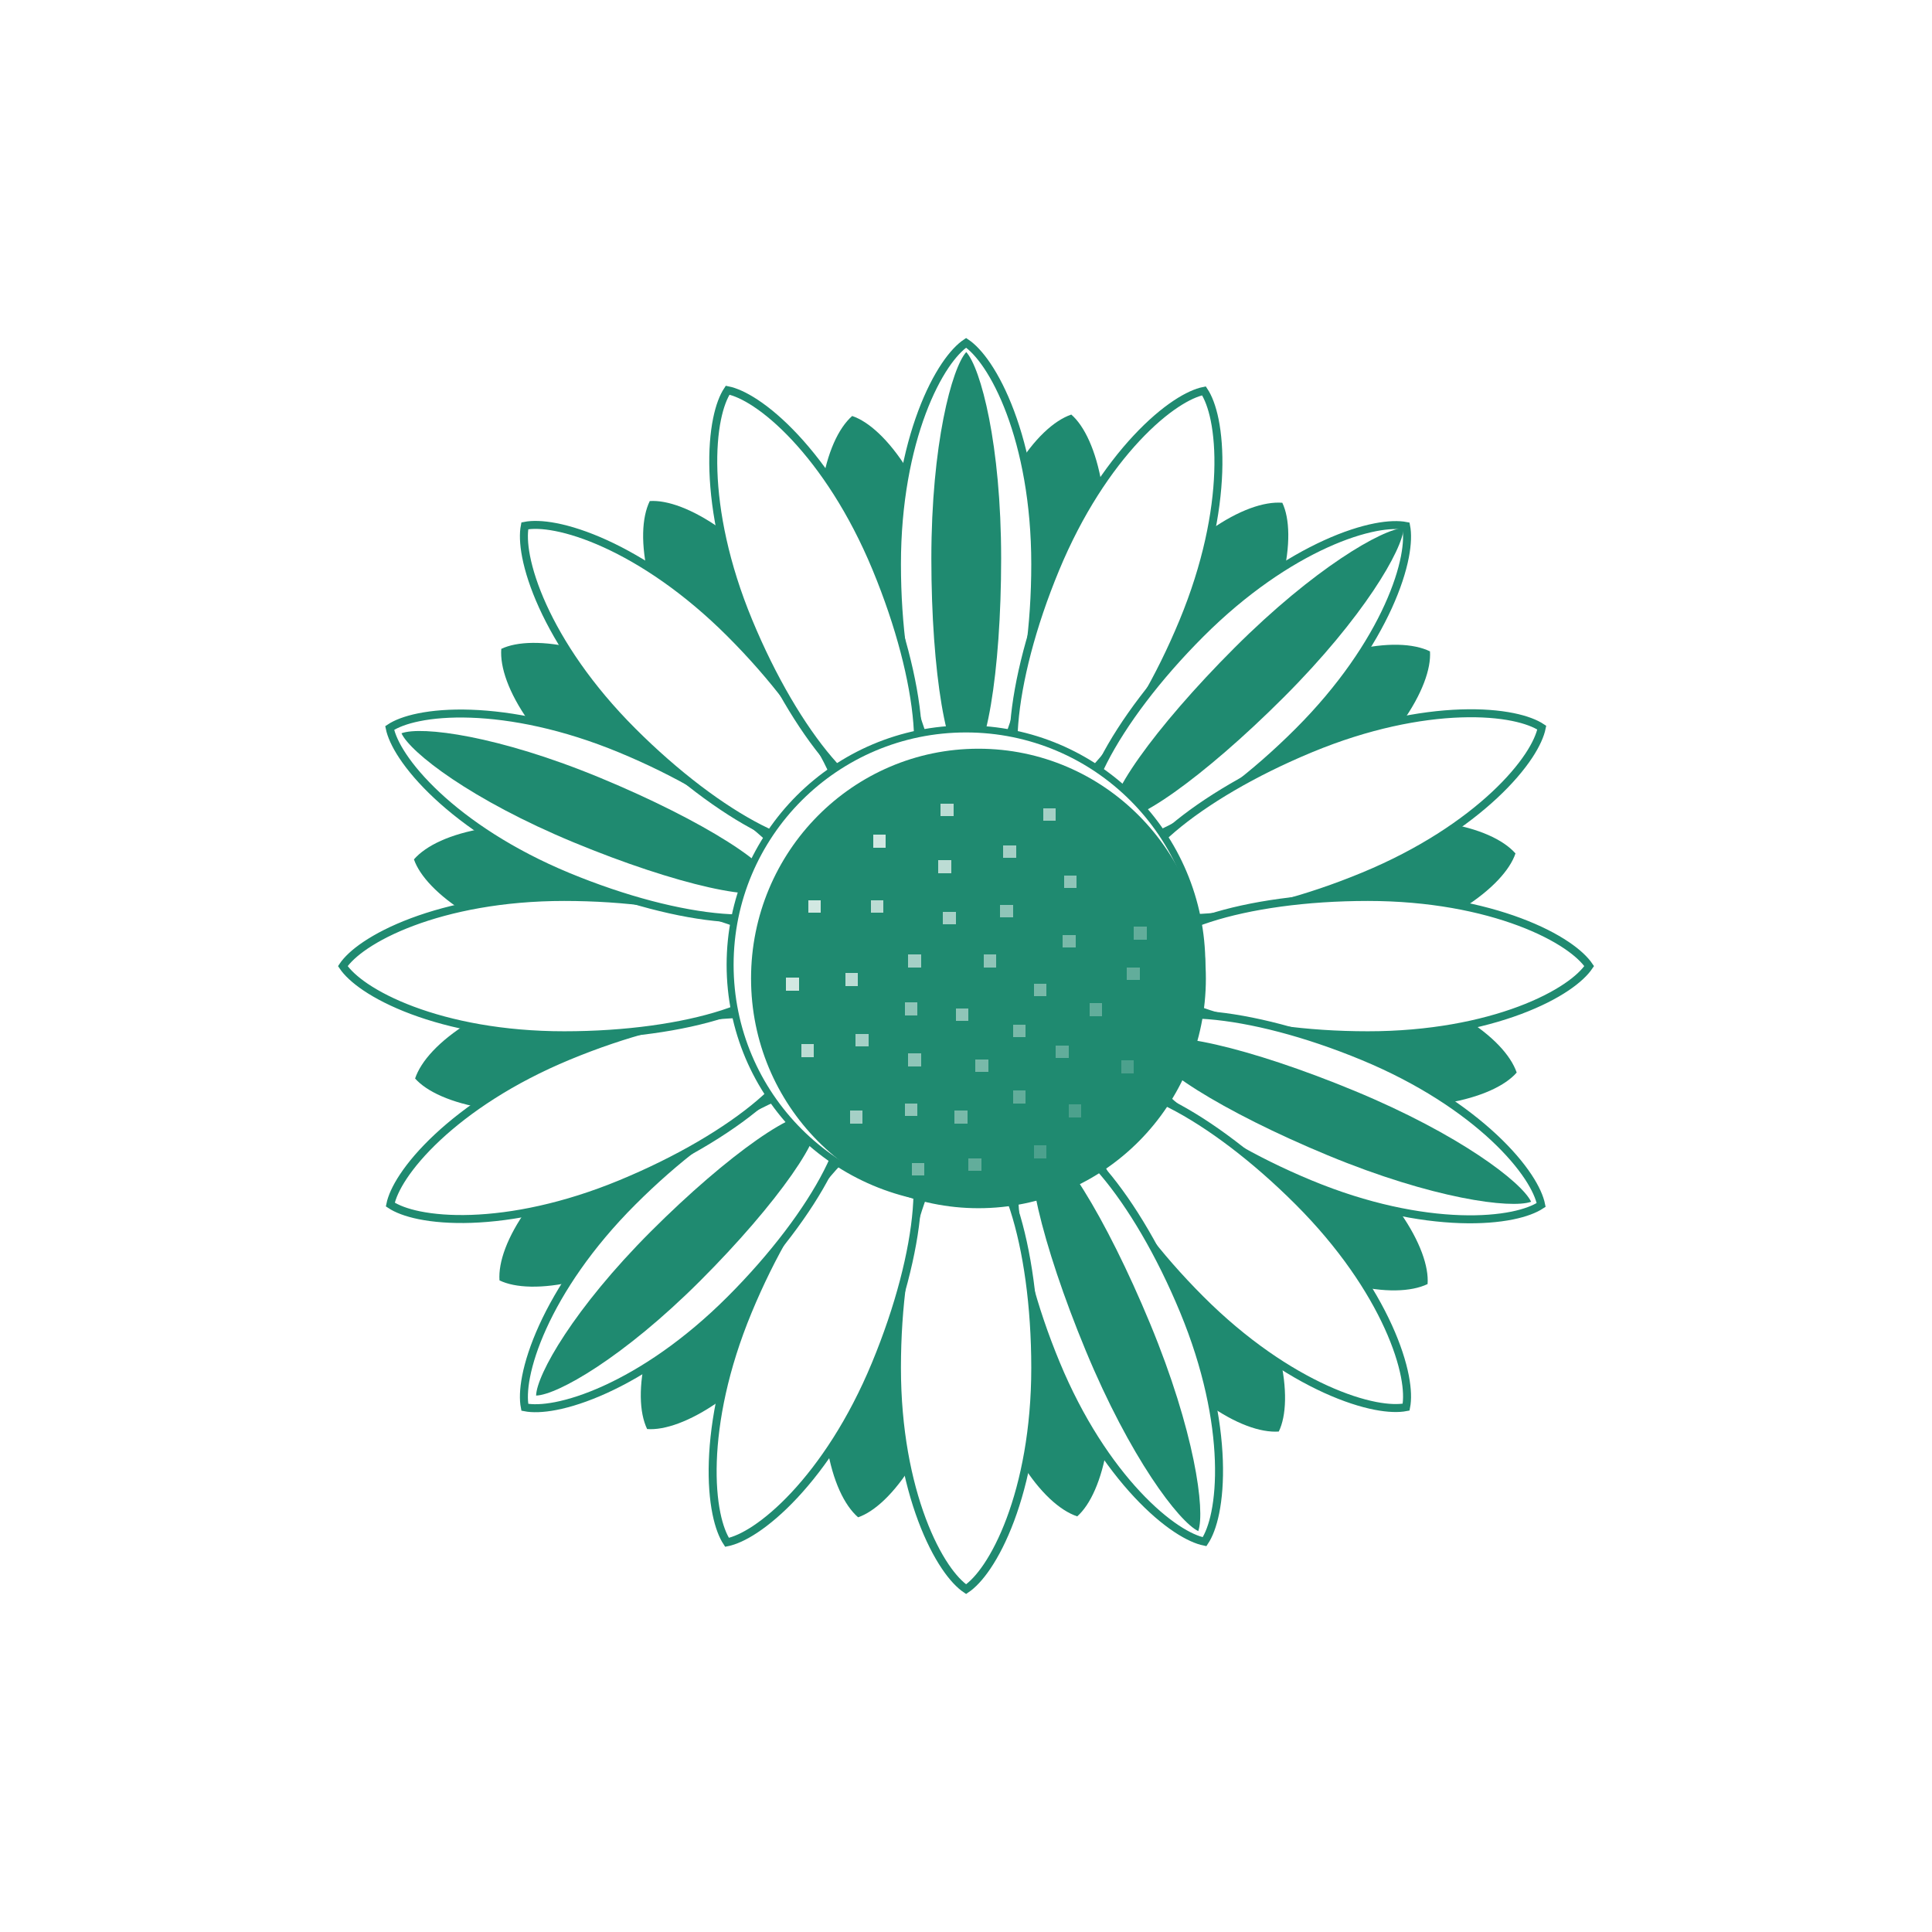 <svg width="200" height="200" viewBox="0 0 200 200" fill="none" xmlns="http://www.w3.org/2000/svg">
<g clip-path="url(#clip0_1984_3407)">
<g clip-path="url(#clip1_1984_3407)">
<rect x="27.346" width="174.806" height="174.806" rx="39.729" transform="rotate(9 27.346 0)" fill="white" fill-opacity="0.5"/>
<rect x="20.543" y="20.543" width="158.915" height="158.915" rx="39.729" fill="white"/>
<path d="M113.614 63.778C111.511 74.6 106.884 82.805 103.281 82.105C99.678 81.404 98.462 72.064 100.566 61.242C102.669 50.419 107.323 44.146 110.899 42.915C113.607 45.269 115.718 52.956 113.614 63.778Z" fill="#1F8A70"/>
<path d="M136.145 113.746C125.323 111.642 117.118 107.016 117.818 103.412C118.518 99.809 127.859 98.593 138.681 100.697C149.503 102.801 155.777 107.455 157.008 111.03C154.654 113.738 146.967 115.849 136.145 113.746Z" fill="#1F8A70"/>
<path d="M99.165 138.744C101.269 127.922 100.053 118.581 96.45 117.881C92.846 117.181 88.22 125.386 86.116 136.208C84.013 147.03 85.978 154.59 88.832 157.071C92.225 155.903 97.061 149.566 99.165 138.744Z" fill="#1F8A70"/>
<path d="M61.179 99.296C72.001 101.4 81.342 100.184 82.042 96.581C82.743 92.977 74.537 88.351 63.715 86.247C52.894 84.144 45.333 86.109 42.852 88.963C44.02 92.356 50.357 97.192 61.179 99.296Z" fill="#1F8A70"/>
<path d="M98.709 61.298C100.907 72.102 99.773 81.453 96.175 82.185C92.579 82.916 87.881 74.752 85.683 63.949C83.485 53.145 85.384 45.568 88.216 43.063C91.619 44.201 96.511 50.495 98.709 61.298Z" fill="#1F8A70"/>
<path d="M138.646 98.84C127.843 101.038 118.492 99.904 117.76 96.306C117.028 92.709 125.193 88.012 135.996 85.814C146.799 83.616 154.376 85.515 156.882 88.347C155.744 91.75 149.449 96.642 138.646 98.84Z" fill="#1F8A70"/>
<path d="M114.048 136.088C111.85 125.284 107.152 117.12 103.555 117.852C99.958 118.584 98.824 127.935 101.022 138.738C103.22 149.541 107.928 155.774 111.514 156.974C114.202 154.596 116.246 146.891 114.048 136.088Z" fill="#1F8A70"/>
<path d="M63.858 114.179C74.661 111.981 82.825 107.283 82.094 103.686C81.362 100.089 72.011 98.955 61.207 101.153C50.404 103.351 44.171 108.06 42.971 111.646C45.349 114.333 53.054 116.377 63.858 114.179Z" fill="#1F8A70"/>
<path d="M83.935 64.702C90.1 73.841 92.631 82.915 89.587 84.967C86.544 87.02 79.08 81.275 72.915 72.135C66.75 62.995 65.605 55.268 67.263 51.869C70.842 51.619 77.77 55.562 83.935 64.702Z" fill="#1F8A70"/>
<path d="M135.199 84.102C126.059 90.267 116.986 92.797 114.933 89.754C112.88 86.711 118.626 79.246 127.765 73.081C136.905 66.917 144.632 65.772 148.031 67.429C148.281 71.008 144.338 77.937 135.199 84.102Z" fill="#1F8A70"/>
<path d="M126.726 127.927C120.562 118.787 113.097 113.042 110.054 115.094C107.011 117.147 109.541 126.22 115.706 135.36C121.871 144.5 128.607 148.456 132.379 148.193C133.952 144.968 132.891 137.067 126.726 127.927Z" fill="#1F8A70"/>
<path d="M71.973 126.893C81.112 120.728 86.858 113.264 84.805 110.22C82.752 107.177 73.679 109.708 64.539 115.873C55.4 122.038 51.443 128.773 51.707 132.545C54.932 134.118 62.833 133.058 71.973 126.893Z" fill="#1F8A70"/>
<path d="M72.109 72.999C81.195 79.243 86.874 86.758 84.795 89.783C82.716 92.808 73.665 90.198 64.58 83.954C55.494 77.71 51.597 70.94 51.893 67.17C55.132 65.625 63.023 66.754 72.109 72.999Z" fill="#1F8A70"/>
<path d="M126.916 72.261C120.671 81.347 113.157 87.027 110.132 84.948C107.106 82.869 109.716 73.818 115.961 64.732C122.205 55.647 128.975 51.749 132.745 52.046C134.289 55.284 133.16 63.176 126.916 72.261Z" fill="#1F8A70"/>
<path d="M135.095 116.142C126.01 109.897 116.959 107.288 114.88 110.313C112.8 113.338 118.48 120.852 127.566 127.097C136.652 133.341 144.369 134.554 147.782 132.926C148.063 129.349 144.181 122.386 135.095 116.142Z" fill="#1F8A70"/>
<path d="M83.773 135.247C90.017 126.162 92.627 117.111 89.602 115.032C86.576 112.952 79.062 118.632 72.818 127.718C66.573 136.804 65.361 144.521 66.989 147.934C70.566 148.215 77.528 144.333 83.773 135.247Z" fill="#1F8A70"/>
<path d="M100.011 35.489C100.671 35.932 101.419 36.712 102.179 37.837C103.014 39.075 103.849 40.701 104.59 42.681C106.071 46.639 107.17 51.987 107.17 58.404C107.17 64.836 106.326 70.642 104.973 74.826C104.295 76.92 103.497 78.585 102.631 79.718C101.76 80.856 100.871 81.394 100.012 81.394C99.152 81.394 98.263 80.856 97.392 79.718C96.526 78.585 95.727 76.92 95.05 74.826C93.696 70.642 92.853 64.836 92.852 58.404C92.852 51.988 93.958 46.636 95.443 42.675C96.186 40.694 97.021 39.066 97.855 37.829C98.613 36.706 99.357 35.928 100.011 35.489Z" fill="white" stroke="#1F8A70" stroke-width="0.826"/>
<path d="M103.638 57.82C103.638 69.624 102.021 79.194 100.026 79.194C98.031 79.194 96.413 69.624 96.413 57.82C96.413 46.015 98.539 38.089 100.026 36.445C101.526 38.104 103.638 46.015 103.638 57.82Z" fill="#1F8A70"/>
<path d="M124.634 40.462C125.075 41.123 125.467 42.13 125.739 43.46C126.037 44.923 126.186 46.746 126.113 48.858C125.966 53.082 124.935 58.444 122.479 64.372C120.018 70.314 117.017 75.356 114.165 78.703C112.738 80.379 111.363 81.611 110.129 82.326C108.889 83.045 107.862 83.202 107.068 82.873C106.274 82.544 105.659 81.707 105.29 80.322C104.923 78.944 104.822 77.1 104.997 74.906C105.348 70.522 106.79 64.835 109.252 58.893C111.707 52.965 114.777 48.444 117.665 45.352C119.109 43.807 120.503 42.622 121.748 41.799C122.877 41.051 123.862 40.617 124.634 40.462Z" fill="white" stroke="#1F8A70" stroke-width="0.826"/>
<path d="M145.561 54.45C145.715 55.23 145.692 56.31 145.434 57.643C145.149 59.109 144.589 60.849 143.713 62.773C141.962 66.619 138.957 71.178 134.42 75.715C129.872 80.263 125.17 83.772 121.254 85.774C119.294 86.775 117.552 87.388 116.139 87.577C114.718 87.766 113.709 87.518 113.101 86.91C112.494 86.303 112.246 85.294 112.435 83.873C112.623 82.459 113.236 80.717 114.237 78.757C116.239 74.841 119.748 70.139 124.296 65.591C128.833 61.054 133.399 58.052 137.25 56.301C139.176 55.425 140.917 54.865 142.382 54.58C143.712 54.322 144.788 54.298 145.561 54.45Z" fill="white" stroke="#1F8A70" stroke-width="0.826"/>
<path d="M132.892 72.182C124.623 80.452 116.775 86.012 115.364 84.602C113.953 83.191 119.514 75.343 127.783 67.073C136.053 58.804 143.109 54.754 145.312 54.654C145.211 56.877 141.162 63.913 132.892 72.182Z" fill="#1F8A70"/>
<path d="M159.604 75.323C159.448 76.103 159.013 77.092 158.265 78.224C157.441 79.47 156.258 80.863 154.713 82.305C151.622 85.189 147.102 88.251 141.173 90.706C135.231 93.168 129.544 94.61 125.16 94.961C122.966 95.136 121.123 95.036 119.745 94.669C118.36 94.3 117.523 93.685 117.194 92.891C116.865 92.097 117.022 91.07 117.74 89.829C118.455 88.596 119.688 87.221 121.363 85.793C124.711 82.941 129.752 79.94 135.694 77.479C141.622 75.023 146.99 73.997 151.218 73.853C153.332 73.781 155.156 73.929 156.618 74.227C157.945 74.497 158.948 74.887 159.604 75.323Z" fill="white" stroke="#1F8A70" stroke-width="0.826"/>
<path d="M164.511 100.011C164.068 100.671 163.288 101.419 162.163 102.179C160.925 103.014 159.299 103.849 157.319 104.59C153.36 106.071 148.012 107.17 141.596 107.17C135.164 107.17 129.358 106.326 125.174 104.973C123.08 104.295 121.415 103.497 120.282 102.631C119.144 101.76 118.605 100.871 118.605 100.012C118.605 99.153 119.144 98.263 120.282 97.393C121.415 96.526 123.079 95.727 125.174 95.05C129.358 93.696 135.164 92.853 141.596 92.853C148.012 92.853 153.364 93.959 157.325 95.443C159.306 96.186 160.934 97.021 162.171 97.856C163.294 98.613 164.071 99.357 164.511 100.011Z" fill="white" stroke="#1F8A70" stroke-width="0.826"/>
<path d="M159.541 124.735C159.385 123.955 158.951 122.966 158.202 121.833C157.379 120.588 156.195 119.194 154.65 117.752C151.559 114.869 147.039 111.807 141.11 109.351C135.168 106.89 129.481 105.448 125.098 105.097C122.904 104.922 121.06 105.022 119.682 105.389C118.297 105.758 117.46 106.373 117.131 107.167C116.802 107.961 116.959 108.988 117.678 110.228C118.393 111.462 119.625 112.837 121.3 114.265C124.648 117.116 129.689 120.118 135.631 122.579C141.559 125.034 146.927 126.061 151.155 126.205C153.269 126.277 155.093 126.128 156.555 125.831C157.882 125.56 158.885 125.171 159.541 124.735Z" fill="white" stroke="#1F8A70" stroke-width="0.826"/>
<path d="M140.222 112.925C129.363 108.427 119.941 106.275 119.177 108.118C118.414 109.962 126.598 115.102 137.457 119.6C148.316 124.098 156.42 125.154 158.501 124.407C157.55 122.388 151.081 117.423 140.222 112.925Z" fill="#1F8A70"/>
<path d="M145.561 145.666C145.715 144.885 145.692 143.805 145.434 142.473C145.149 141.006 144.589 139.266 143.713 137.343C141.962 133.496 138.957 128.937 134.42 124.4C129.872 119.852 125.17 116.343 121.254 114.342C119.294 113.34 117.552 112.727 116.139 112.539C114.718 112.349 113.709 112.598 113.101 113.205C112.494 113.812 112.246 114.822 112.435 116.243C112.623 117.656 113.236 119.398 114.237 121.358C116.239 125.274 119.748 129.976 124.296 134.524C128.833 139.061 133.399 142.063 137.25 143.814C139.176 144.69 140.917 145.251 142.382 145.535C143.712 145.793 144.788 145.817 145.561 145.666Z" fill="white" stroke="#1F8A70" stroke-width="0.826"/>
<path d="M124.697 159.596C125.138 158.934 125.53 157.927 125.802 156.597C126.1 155.134 126.249 153.312 126.176 151.2C126.029 146.975 124.998 141.614 122.542 135.685C120.081 129.743 117.08 124.702 114.228 121.354C112.8 119.679 111.426 118.446 110.192 117.731C108.952 117.013 107.925 116.856 107.131 117.185C106.337 117.513 105.722 118.351 105.353 119.736C104.986 121.114 104.885 122.958 105.06 125.152C105.411 129.535 106.853 135.222 109.315 141.164C111.77 147.092 114.84 151.614 117.728 154.705C119.172 156.251 120.566 157.436 121.811 158.259C122.94 159.006 123.925 159.44 124.697 159.596Z" fill="white" stroke="#1F8A70" stroke-width="0.826"/>
<path d="M119.063 137.034C114.469 125.941 109.25 117.568 107.406 118.331C105.563 119.095 107.794 128.706 112.388 139.799C116.983 150.891 122.032 157.526 124.045 158.501C124.786 156.369 123.658 148.126 119.063 137.034Z" fill="#1F8A70"/>
<path d="M100.011 164.511C100.671 164.068 101.419 163.288 102.179 162.163C103.014 160.926 103.849 159.299 104.59 157.319C106.071 153.361 107.17 148.013 107.17 141.596C107.17 135.164 106.326 129.358 104.973 125.174C104.295 123.08 103.497 121.415 102.631 120.282C101.76 119.144 100.871 118.606 100.012 118.605C99.152 118.605 98.263 119.144 97.392 120.282C96.526 121.415 95.727 123.08 95.05 125.174C93.696 129.358 92.853 135.164 92.852 141.596C92.852 148.012 93.958 153.364 95.443 157.325C96.186 159.306 97.021 160.934 97.855 162.171C98.613 163.294 99.357 164.072 100.011 164.511Z" fill="white" stroke="#1F8A70" stroke-width="0.826"/>
<path d="M75.26 159.662C76.039 159.506 77.029 159.071 78.161 158.323C79.407 157.499 80.8 156.316 82.242 154.771C85.126 151.68 88.188 147.16 90.643 141.231C93.104 135.289 94.547 129.602 94.897 125.218C95.073 123.024 94.973 121.181 94.606 119.803C94.237 118.418 93.621 117.581 92.828 117.252C92.034 116.923 91.007 117.08 89.766 117.798C88.533 118.513 87.157 119.746 85.73 121.421C82.878 124.769 79.877 129.81 77.416 135.752C74.96 141.68 73.934 147.048 73.79 151.276C73.718 153.39 73.866 155.214 74.164 156.676C74.434 158.003 74.824 159.006 75.26 159.662Z" fill="white" stroke="#1F8A70" stroke-width="0.826"/>
<path d="M54.329 145.682C55.109 145.836 56.189 145.813 57.522 145.555C58.988 145.27 60.728 144.71 62.652 143.834C66.498 142.083 71.057 139.078 75.594 134.541C80.142 129.993 83.651 125.29 85.653 121.375C86.654 119.415 87.267 117.673 87.456 116.26C87.645 114.839 87.397 113.83 86.789 113.222C86.182 112.615 85.173 112.367 83.752 112.556C82.338 112.744 80.596 113.357 78.636 114.358C74.721 116.36 70.018 119.869 65.471 124.417C60.933 128.954 57.931 133.52 56.18 137.371C55.304 139.297 54.744 141.038 54.459 142.503C54.201 143.833 54.177 144.909 54.329 145.682Z" fill="white" stroke="#1F8A70" stroke-width="0.826"/>
<path d="M72.496 132.578C80.474 124.601 85.797 116.99 84.386 115.579C82.975 114.168 75.365 119.492 67.387 127.469C59.409 135.447 55.556 142.307 55.497 144.469C57.679 144.409 64.518 140.556 72.496 132.578Z" fill="#1F8A70"/>
<path d="M40.404 124.697C41.066 125.138 42.073 125.531 43.403 125.802C44.866 126.1 46.688 126.249 48.8 126.176C53.025 126.029 58.386 124.998 64.314 122.542C70.257 120.081 75.298 117.08 78.645 114.228C80.321 112.801 81.554 111.426 82.269 110.193C82.987 108.952 83.144 107.925 82.815 107.131C82.487 106.337 81.649 105.722 80.264 105.353C78.886 104.986 77.042 104.885 74.848 105.06C70.465 105.411 64.778 106.854 58.835 109.315C52.907 111.77 48.386 114.84 45.295 117.728C43.749 119.172 42.564 120.566 41.741 121.811C40.993 122.94 40.56 123.925 40.404 124.697Z" fill="white" stroke="#1F8A70" stroke-width="0.826"/>
<path d="M35.489 100.011C35.932 100.671 36.712 101.419 37.837 102.179C39.074 103.014 40.701 103.849 42.681 104.59C46.639 106.071 51.987 107.17 58.404 107.17C64.836 107.17 70.642 106.326 74.826 104.973C76.92 104.295 78.585 103.497 79.718 102.631C80.856 101.76 81.394 100.871 81.394 100.012C81.394 99.153 80.856 98.263 79.718 97.393C78.585 96.526 76.92 95.727 74.826 95.05C70.642 93.696 64.836 92.853 58.404 92.853C51.988 92.853 46.636 93.959 42.675 95.443C40.694 96.186 39.066 97.021 37.829 97.856C36.706 98.613 35.928 99.357 35.489 100.011Z" fill="white" stroke="#1F8A70" stroke-width="0.826"/>
<path d="M40.341 75.36C41.003 74.919 42.01 74.527 43.34 74.256C44.803 73.957 46.625 73.808 48.737 73.882C52.962 74.028 58.323 75.06 64.251 77.515C70.194 79.977 75.235 82.978 78.582 85.83C80.258 87.257 81.491 88.631 82.206 89.865C82.924 91.105 83.081 92.133 82.752 92.927C82.424 93.72 81.586 94.336 80.201 94.705C78.823 95.072 76.979 95.173 74.785 94.997C70.402 94.647 64.715 93.204 58.772 90.743C52.844 88.287 48.323 85.217 45.232 82.33C43.686 80.886 42.501 79.491 41.678 78.247C40.931 77.117 40.497 76.132 40.341 75.36Z" fill="white" stroke="#1F8A70" stroke-width="0.826"/>
<path d="M62.16 80.531C72.774 84.927 80.759 89.986 79.996 91.829C79.232 93.672 70.009 91.603 59.396 87.206C48.782 82.81 42.469 77.894 41.56 75.909C43.626 75.14 51.547 76.135 62.16 80.531Z" fill="#1F8A70"/>
<path d="M54.329 54.434C55.109 54.279 56.189 54.303 57.522 54.561C58.988 54.845 60.728 55.405 62.652 56.281C66.498 58.033 71.057 61.037 75.594 65.575C80.142 70.123 83.651 74.825 85.653 78.74C86.654 80.7 87.267 82.442 87.456 83.855C87.645 85.276 87.397 86.285 86.789 86.893C86.182 87.5 85.173 87.749 83.752 87.559C82.338 87.371 80.596 86.759 78.636 85.757C74.721 83.756 70.018 80.246 65.471 75.699C60.933 71.162 57.931 66.595 56.18 62.744C55.304 60.819 54.744 59.077 54.459 57.612C54.201 56.282 54.177 55.206 54.329 54.434Z" fill="white" stroke="#1F8A70" stroke-width="0.826"/>
<path d="M75.323 40.395C76.102 40.551 77.092 40.986 78.224 41.735C79.47 42.558 80.863 43.742 82.305 45.287C85.189 48.378 88.251 52.898 90.706 58.827C93.167 64.769 94.61 70.456 94.96 74.839C95.136 77.033 95.036 78.877 94.669 80.255C94.3 81.64 93.684 82.477 92.891 82.806C92.097 83.135 91.07 82.978 89.829 82.259C88.596 81.544 87.22 80.312 85.793 78.636C82.941 75.289 79.94 70.248 77.479 64.305C75.023 58.377 73.997 53.01 73.853 48.782C73.781 46.668 73.929 44.844 74.227 43.382C74.497 42.055 74.887 41.051 75.323 40.395Z" fill="white" stroke="#1F8A70" stroke-width="0.826"/>
<circle cx="100" cy="99.88" r="24.419" fill="white" stroke="#1F8A70" stroke-width="0.723"/>
<ellipse cx="101.29" cy="101.29" rx="23.542" ry="23.783" fill="#1F8A70"/>
<g filter="url(#filter0_d_1984_3407)">
<rect x="90.151" y="86.058" width="1.325" height="1.325" fill="white" fill-opacity="0.8" shape-rendering="crispEdges"/>
</g>
<g filter="url(#filter1_d_1984_3407)">
<rect x="97.136" y="82.807" width="1.325" height="1.325" fill="white" fill-opacity="0.7" shape-rendering="crispEdges"/>
</g>
<g filter="url(#filter2_d_1984_3407)">
<rect x="103.638" y="87.141" width="1.325" height="1.325" fill="white" fill-opacity="0.6" shape-rendering="crispEdges"/>
</g>
<g filter="url(#filter3_d_1984_3407)">
<rect x="107.733" y="83.288" width="1.325" height="1.325" fill="white" fill-opacity="0.6" shape-rendering="crispEdges"/>
</g>
<g filter="url(#filter4_d_1984_3407)">
<rect x="96.895" y="88.707" width="1.325" height="1.325" fill="white" fill-opacity="0.7" shape-rendering="crispEdges"/>
</g>
<g filter="url(#filter5_d_1984_3407)">
<rect x="83.408" y="92.801" width="1.325" height="1.325" fill="white" fill-opacity="0.8" shape-rendering="crispEdges"/>
</g>
<g filter="url(#filter6_d_1984_3407)">
<rect x="89.91" y="92.801" width="1.325" height="1.325" fill="white" fill-opacity="0.7" shape-rendering="crispEdges"/>
</g>
<g filter="url(#filter7_d_1984_3407)">
<rect x="81.12" y="100.869" width="1.325" height="1.325" fill="white" fill-opacity="0.8" shape-rendering="crispEdges"/>
</g>
<g filter="url(#filter8_d_1984_3407)">
<rect x="87.262" y="100.387" width="1.325" height="1.325" fill="white" fill-opacity="0.7" shape-rendering="crispEdges"/>
</g>
<g filter="url(#filter9_d_1984_3407)">
<rect x="82.685" y="107.732" width="1.325" height="1.325" fill="white" fill-opacity="0.7" shape-rendering="crispEdges"/>
</g>
<g filter="url(#filter10_d_1984_3407)">
<rect x="88.345" y="106.648" width="1.325" height="1.325" fill="white" fill-opacity="0.6" shape-rendering="crispEdges"/>
</g>
<g filter="url(#filter11_d_1984_3407)">
<rect x="87.743" y="114.597" width="1.325" height="1.325" fill="white" fill-opacity="0.6" shape-rendering="crispEdges"/>
</g>
<g filter="url(#filter12_d_1984_3407)">
<rect x="93.764" y="98.461" width="1.325" height="1.325" fill="white" fill-opacity="0.6" shape-rendering="crispEdges"/>
</g>
<g filter="url(#filter13_d_1984_3407)">
<rect x="97.377" y="94.005" width="1.325" height="1.325" fill="white" fill-opacity="0.6" shape-rendering="crispEdges"/>
</g>
<g filter="url(#filter14_d_1984_3407)">
<rect x="109.9" y="90.272" width="1.325" height="1.325" fill="white" fill-opacity="0.5" shape-rendering="crispEdges"/>
</g>
<g filter="url(#filter15_d_1984_3407)">
<rect x="103.277" y="93.282" width="1.325" height="1.325" fill="white" fill-opacity="0.5" shape-rendering="crispEdges"/>
</g>
<g filter="url(#filter16_d_1984_3407)">
<rect x="101.591" y="98.461" width="1.325" height="1.325" fill="white" fill-opacity="0.5" shape-rendering="crispEdges"/>
</g>
<g filter="url(#filter17_d_1984_3407)">
<rect x="98.701" y="104" width="1.325" height="1.325" fill="white" fill-opacity="0.5" shape-rendering="crispEdges"/>
</g>
<g filter="url(#filter18_d_1984_3407)">
<rect x="93.403" y="103.397" width="1.325" height="1.325" fill="white" fill-opacity="0.5" shape-rendering="crispEdges"/>
</g>
<g filter="url(#filter19_d_1984_3407)">
<rect x="93.764" y="108.696" width="1.325" height="1.325" fill="white" fill-opacity="0.5" shape-rendering="crispEdges"/>
</g>
<g filter="url(#filter20_d_1984_3407)">
<rect x="93.403" y="113.874" width="1.325" height="1.325" fill="white" fill-opacity="0.5" shape-rendering="crispEdges"/>
</g>
<g filter="url(#filter21_d_1984_3407)">
<rect x="94.125" y="120.016" width="1.325" height="1.325" fill="white" fill-opacity="0.4" shape-rendering="crispEdges"/>
</g>
<g filter="url(#filter22_d_1984_3407)">
<rect x="98.581" y="114.597" width="1.325" height="1.325" fill="white" fill-opacity="0.4" shape-rendering="crispEdges"/>
</g>
<g filter="url(#filter23_d_1984_3407)">
<rect x="100.026" y="119.533" width="1.325" height="1.325" fill="white" fill-opacity="0.3" shape-rendering="crispEdges"/>
</g>
<g filter="url(#filter24_d_1984_3407)">
<rect x="104.602" y="112.549" width="1.325" height="1.325" fill="white" fill-opacity="0.3" shape-rendering="crispEdges"/>
</g>
<g filter="url(#filter25_d_1984_3407)">
<rect x="109.057" y="107.854" width="1.325" height="1.325" fill="white" fill-opacity="0.3" shape-rendering="crispEdges"/>
</g>
<g filter="url(#filter26_d_1984_3407)">
<rect x="104.602" y="105.686" width="1.325" height="1.325" fill="white" fill-opacity="0.4" shape-rendering="crispEdges"/>
</g>
<g filter="url(#filter27_d_1984_3407)">
<rect x="106.769" y="101.471" width="1.325" height="1.325" fill="white" fill-opacity="0.4" shape-rendering="crispEdges"/>
</g>
<g filter="url(#filter28_d_1984_3407)">
<rect x="109.78" y="96.413" width="1.325" height="1.325" fill="white" fill-opacity="0.4" shape-rendering="crispEdges"/>
</g>
<g filter="url(#filter29_d_1984_3407)">
<rect x="100.748" y="109.298" width="1.325" height="1.325" fill="white" fill-opacity="0.4" shape-rendering="crispEdges"/>
</g>
<g filter="url(#filter30_d_1984_3407)">
<rect x="112.549" y="103.518" width="1.325" height="1.325" fill="white" fill-opacity="0.3" shape-rendering="crispEdges"/>
</g>
<g filter="url(#filter31_d_1984_3407)">
<rect x="116.403" y="99.785" width="1.325" height="1.325" fill="white" fill-opacity="0.3" shape-rendering="crispEdges"/>
</g>
<g filter="url(#filter32_d_1984_3407)">
<rect x="115.801" y="109.418" width="1.325" height="1.325" fill="white" fill-opacity="0.2" shape-rendering="crispEdges"/>
</g>
<g filter="url(#filter33_d_1984_3407)">
<rect x="117.125" y="95.57" width="1.325" height="1.325" fill="white" fill-opacity="0.3" shape-rendering="crispEdges"/>
</g>
<g filter="url(#filter34_d_1984_3407)">
<rect x="110.382" y="113.994" width="1.325" height="1.325" fill="white" fill-opacity="0.2" shape-rendering="crispEdges"/>
</g>
<g filter="url(#filter35_d_1984_3407)">
<rect x="106.769" y="118.209" width="1.325" height="1.325" fill="white" fill-opacity="0.2" shape-rendering="crispEdges"/>
</g>
</g>
</g>
<defs>
<filter id="filter0_d_1984_3407" x="89.429" y="85.456" width="3.251" height="3.251" filterUnits="userSpaceOnUse" color-interpolation-filters="sRGB">
<feFlood flood-opacity="0" result="BackgroundImageFix"/>
<feColorMatrix in="SourceAlpha" type="matrix" values="0 0 0 0 0 0 0 0 0 0 0 0 0 0 0 0 0 0 127 0" result="hardAlpha"/>
<feMorphology radius="0.361" operator="dilate" in="SourceAlpha" result="effect1_dropShadow_1984_3407"/>
<feOffset dx="0.241" dy="0.361"/>
<feGaussianBlur stdDeviation="0.301"/>
<feComposite in2="hardAlpha" operator="out"/>
<feColorMatrix type="matrix" values="0 0 0 0 1 0 0 0 0 1 0 0 0 0 1 0 0 0 0.8 0"/>
<feBlend mode="normal" in2="BackgroundImageFix" result="effect1_dropShadow_1984_3407"/>
<feBlend mode="normal" in="SourceGraphic" in2="effect1_dropShadow_1984_3407" result="shape"/>
</filter>
<filter id="filter1_d_1984_3407" x="96.413" y="82.204" width="3.251" height="3.251" filterUnits="userSpaceOnUse" color-interpolation-filters="sRGB">
<feFlood flood-opacity="0" result="BackgroundImageFix"/>
<feColorMatrix in="SourceAlpha" type="matrix" values="0 0 0 0 0 0 0 0 0 0 0 0 0 0 0 0 0 0 127 0" result="hardAlpha"/>
<feMorphology radius="0.361" operator="dilate" in="SourceAlpha" result="effect1_dropShadow_1984_3407"/>
<feOffset dx="0.241" dy="0.361"/>
<feGaussianBlur stdDeviation="0.301"/>
<feComposite in2="hardAlpha" operator="out"/>
<feColorMatrix type="matrix" values="0 0 0 0 1 0 0 0 0 1 0 0 0 0 1 0 0 0 0.7 0"/>
<feBlend mode="normal" in2="BackgroundImageFix" result="effect1_dropShadow_1984_3407"/>
<feBlend mode="normal" in="SourceGraphic" in2="effect1_dropShadow_1984_3407" result="shape"/>
</filter>
<filter id="filter2_d_1984_3407" x="102.916" y="86.538" width="3.251" height="3.251" filterUnits="userSpaceOnUse" color-interpolation-filters="sRGB">
<feFlood flood-opacity="0" result="BackgroundImageFix"/>
<feColorMatrix in="SourceAlpha" type="matrix" values="0 0 0 0 0 0 0 0 0 0 0 0 0 0 0 0 0 0 127 0" result="hardAlpha"/>
<feMorphology radius="0.361" operator="dilate" in="SourceAlpha" result="effect1_dropShadow_1984_3407"/>
<feOffset dx="0.241" dy="0.361"/>
<feGaussianBlur stdDeviation="0.301"/>
<feComposite in2="hardAlpha" operator="out"/>
<feColorMatrix type="matrix" values="0 0 0 0 1 0 0 0 0 1 0 0 0 0 1 0 0 0 0.6 0"/>
<feBlend mode="normal" in2="BackgroundImageFix" result="effect1_dropShadow_1984_3407"/>
<feBlend mode="normal" in="SourceGraphic" in2="effect1_dropShadow_1984_3407" result="shape"/>
</filter>
<filter id="filter3_d_1984_3407" x="107.01" y="82.686" width="3.251" height="3.251" filterUnits="userSpaceOnUse" color-interpolation-filters="sRGB">
<feFlood flood-opacity="0" result="BackgroundImageFix"/>
<feColorMatrix in="SourceAlpha" type="matrix" values="0 0 0 0 0 0 0 0 0 0 0 0 0 0 0 0 0 0 127 0" result="hardAlpha"/>
<feMorphology radius="0.361" operator="dilate" in="SourceAlpha" result="effect1_dropShadow_1984_3407"/>
<feOffset dx="0.241" dy="0.361"/>
<feGaussianBlur stdDeviation="0.301"/>
<feComposite in2="hardAlpha" operator="out"/>
<feColorMatrix type="matrix" values="0 0 0 0 1 0 0 0 0 1 0 0 0 0 1 0 0 0 0.6 0"/>
<feBlend mode="normal" in2="BackgroundImageFix" result="effect1_dropShadow_1984_3407"/>
<feBlend mode="normal" in="SourceGraphic" in2="effect1_dropShadow_1984_3407" result="shape"/>
</filter>
<filter id="filter4_d_1984_3407" x="96.172" y="88.105" width="3.251" height="3.251" filterUnits="userSpaceOnUse" color-interpolation-filters="sRGB">
<feFlood flood-opacity="0" result="BackgroundImageFix"/>
<feColorMatrix in="SourceAlpha" type="matrix" values="0 0 0 0 0 0 0 0 0 0 0 0 0 0 0 0 0 0 127 0" result="hardAlpha"/>
<feMorphology radius="0.361" operator="dilate" in="SourceAlpha" result="effect1_dropShadow_1984_3407"/>
<feOffset dx="0.241" dy="0.361"/>
<feGaussianBlur stdDeviation="0.301"/>
<feComposite in2="hardAlpha" operator="out"/>
<feColorMatrix type="matrix" values="0 0 0 0 1 0 0 0 0 1 0 0 0 0 1 0 0 0 0.7 0"/>
<feBlend mode="normal" in2="BackgroundImageFix" result="effect1_dropShadow_1984_3407"/>
<feBlend mode="normal" in="SourceGraphic" in2="effect1_dropShadow_1984_3407" result="shape"/>
</filter>
<filter id="filter5_d_1984_3407" x="82.686" y="92.199" width="3.251" height="3.251" filterUnits="userSpaceOnUse" color-interpolation-filters="sRGB">
<feFlood flood-opacity="0" result="BackgroundImageFix"/>
<feColorMatrix in="SourceAlpha" type="matrix" values="0 0 0 0 0 0 0 0 0 0 0 0 0 0 0 0 0 0 127 0" result="hardAlpha"/>
<feMorphology radius="0.361" operator="dilate" in="SourceAlpha" result="effect1_dropShadow_1984_3407"/>
<feOffset dx="0.241" dy="0.361"/>
<feGaussianBlur stdDeviation="0.301"/>
<feComposite in2="hardAlpha" operator="out"/>
<feColorMatrix type="matrix" values="0 0 0 0 1 0 0 0 0 1 0 0 0 0 1 0 0 0 0.8 0"/>
<feBlend mode="normal" in2="BackgroundImageFix" result="effect1_dropShadow_1984_3407"/>
<feBlend mode="normal" in="SourceGraphic" in2="effect1_dropShadow_1984_3407" result="shape"/>
</filter>
<filter id="filter6_d_1984_3407" x="89.188" y="92.199" width="3.251" height="3.251" filterUnits="userSpaceOnUse" color-interpolation-filters="sRGB">
<feFlood flood-opacity="0" result="BackgroundImageFix"/>
<feColorMatrix in="SourceAlpha" type="matrix" values="0 0 0 0 0 0 0 0 0 0 0 0 0 0 0 0 0 0 127 0" result="hardAlpha"/>
<feMorphology radius="0.361" operator="dilate" in="SourceAlpha" result="effect1_dropShadow_1984_3407"/>
<feOffset dx="0.241" dy="0.361"/>
<feGaussianBlur stdDeviation="0.301"/>
<feComposite in2="hardAlpha" operator="out"/>
<feColorMatrix type="matrix" values="0 0 0 0 1 0 0 0 0 1 0 0 0 0 1 0 0 0 0.7 0"/>
<feBlend mode="normal" in2="BackgroundImageFix" result="effect1_dropShadow_1984_3407"/>
<feBlend mode="normal" in="SourceGraphic" in2="effect1_dropShadow_1984_3407" result="shape"/>
</filter>
<filter id="filter7_d_1984_3407" x="80.397" y="100.267" width="3.251" height="3.251" filterUnits="userSpaceOnUse" color-interpolation-filters="sRGB">
<feFlood flood-opacity="0" result="BackgroundImageFix"/>
<feColorMatrix in="SourceAlpha" type="matrix" values="0 0 0 0 0 0 0 0 0 0 0 0 0 0 0 0 0 0 127 0" result="hardAlpha"/>
<feMorphology radius="0.361" operator="dilate" in="SourceAlpha" result="effect1_dropShadow_1984_3407"/>
<feOffset dx="0.241" dy="0.361"/>
<feGaussianBlur stdDeviation="0.301"/>
<feComposite in2="hardAlpha" operator="out"/>
<feColorMatrix type="matrix" values="0 0 0 0 1 0 0 0 0 1 0 0 0 0 1 0 0 0 0.8 0"/>
<feBlend mode="normal" in2="BackgroundImageFix" result="effect1_dropShadow_1984_3407"/>
<feBlend mode="normal" in="SourceGraphic" in2="effect1_dropShadow_1984_3407" result="shape"/>
</filter>
<filter id="filter8_d_1984_3407" x="86.539" y="99.785" width="3.251" height="3.251" filterUnits="userSpaceOnUse" color-interpolation-filters="sRGB">
<feFlood flood-opacity="0" result="BackgroundImageFix"/>
<feColorMatrix in="SourceAlpha" type="matrix" values="0 0 0 0 0 0 0 0 0 0 0 0 0 0 0 0 0 0 127 0" result="hardAlpha"/>
<feMorphology radius="0.361" operator="dilate" in="SourceAlpha" result="effect1_dropShadow_1984_3407"/>
<feOffset dx="0.241" dy="0.361"/>
<feGaussianBlur stdDeviation="0.301"/>
<feComposite in2="hardAlpha" operator="out"/>
<feColorMatrix type="matrix" values="0 0 0 0 1 0 0 0 0 1 0 0 0 0 1 0 0 0 0.7 0"/>
<feBlend mode="normal" in2="BackgroundImageFix" result="effect1_dropShadow_1984_3407"/>
<feBlend mode="normal" in="SourceGraphic" in2="effect1_dropShadow_1984_3407" result="shape"/>
</filter>
<filter id="filter9_d_1984_3407" x="81.963" y="107.13" width="3.251" height="3.251" filterUnits="userSpaceOnUse" color-interpolation-filters="sRGB">
<feFlood flood-opacity="0" result="BackgroundImageFix"/>
<feColorMatrix in="SourceAlpha" type="matrix" values="0 0 0 0 0 0 0 0 0 0 0 0 0 0 0 0 0 0 127 0" result="hardAlpha"/>
<feMorphology radius="0.361" operator="dilate" in="SourceAlpha" result="effect1_dropShadow_1984_3407"/>
<feOffset dx="0.241" dy="0.361"/>
<feGaussianBlur stdDeviation="0.301"/>
<feComposite in2="hardAlpha" operator="out"/>
<feColorMatrix type="matrix" values="0 0 0 0 1 0 0 0 0 1 0 0 0 0 1 0 0 0 0.7 0"/>
<feBlend mode="normal" in2="BackgroundImageFix" result="effect1_dropShadow_1984_3407"/>
<feBlend mode="normal" in="SourceGraphic" in2="effect1_dropShadow_1984_3407" result="shape"/>
</filter>
<filter id="filter10_d_1984_3407" x="87.623" y="106.046" width="3.251" height="3.251" filterUnits="userSpaceOnUse" color-interpolation-filters="sRGB">
<feFlood flood-opacity="0" result="BackgroundImageFix"/>
<feColorMatrix in="SourceAlpha" type="matrix" values="0 0 0 0 0 0 0 0 0 0 0 0 0 0 0 0 0 0 127 0" result="hardAlpha"/>
<feMorphology radius="0.361" operator="dilate" in="SourceAlpha" result="effect1_dropShadow_1984_3407"/>
<feOffset dx="0.241" dy="0.361"/>
<feGaussianBlur stdDeviation="0.301"/>
<feComposite in2="hardAlpha" operator="out"/>
<feColorMatrix type="matrix" values="0 0 0 0 1 0 0 0 0 1 0 0 0 0 1 0 0 0 0.6 0"/>
<feBlend mode="normal" in2="BackgroundImageFix" result="effect1_dropShadow_1984_3407"/>
<feBlend mode="normal" in="SourceGraphic" in2="effect1_dropShadow_1984_3407" result="shape"/>
</filter>
<filter id="filter11_d_1984_3407" x="87.02" y="113.995" width="3.251" height="3.251" filterUnits="userSpaceOnUse" color-interpolation-filters="sRGB">
<feFlood flood-opacity="0" result="BackgroundImageFix"/>
<feColorMatrix in="SourceAlpha" type="matrix" values="0 0 0 0 0 0 0 0 0 0 0 0 0 0 0 0 0 0 127 0" result="hardAlpha"/>
<feMorphology radius="0.361" operator="dilate" in="SourceAlpha" result="effect1_dropShadow_1984_3407"/>
<feOffset dx="0.241" dy="0.361"/>
<feGaussianBlur stdDeviation="0.301"/>
<feComposite in2="hardAlpha" operator="out"/>
<feColorMatrix type="matrix" values="0 0 0 0 1 0 0 0 0 1 0 0 0 0 1 0 0 0 0.6 0"/>
<feBlend mode="normal" in2="BackgroundImageFix" result="effect1_dropShadow_1984_3407"/>
<feBlend mode="normal" in="SourceGraphic" in2="effect1_dropShadow_1984_3407" result="shape"/>
</filter>
<filter id="filter12_d_1984_3407" x="93.041" y="97.859" width="3.251" height="3.251" filterUnits="userSpaceOnUse" color-interpolation-filters="sRGB">
<feFlood flood-opacity="0" result="BackgroundImageFix"/>
<feColorMatrix in="SourceAlpha" type="matrix" values="0 0 0 0 0 0 0 0 0 0 0 0 0 0 0 0 0 0 127 0" result="hardAlpha"/>
<feMorphology radius="0.361" operator="dilate" in="SourceAlpha" result="effect1_dropShadow_1984_3407"/>
<feOffset dx="0.241" dy="0.361"/>
<feGaussianBlur stdDeviation="0.301"/>
<feComposite in2="hardAlpha" operator="out"/>
<feColorMatrix type="matrix" values="0 0 0 0 1 0 0 0 0 1 0 0 0 0 1 0 0 0 0.6 0"/>
<feBlend mode="normal" in2="BackgroundImageFix" result="effect1_dropShadow_1984_3407"/>
<feBlend mode="normal" in="SourceGraphic" in2="effect1_dropShadow_1984_3407" result="shape"/>
</filter>
<filter id="filter13_d_1984_3407" x="96.654" y="93.403" width="3.251" height="3.251" filterUnits="userSpaceOnUse" color-interpolation-filters="sRGB">
<feFlood flood-opacity="0" result="BackgroundImageFix"/>
<feColorMatrix in="SourceAlpha" type="matrix" values="0 0 0 0 0 0 0 0 0 0 0 0 0 0 0 0 0 0 127 0" result="hardAlpha"/>
<feMorphology radius="0.361" operator="dilate" in="SourceAlpha" result="effect1_dropShadow_1984_3407"/>
<feOffset dx="0.241" dy="0.361"/>
<feGaussianBlur stdDeviation="0.301"/>
<feComposite in2="hardAlpha" operator="out"/>
<feColorMatrix type="matrix" values="0 0 0 0 1 0 0 0 0 1 0 0 0 0 1 0 0 0 0.6 0"/>
<feBlend mode="normal" in2="BackgroundImageFix" result="effect1_dropShadow_1984_3407"/>
<feBlend mode="normal" in="SourceGraphic" in2="effect1_dropShadow_1984_3407" result="shape"/>
</filter>
<filter id="filter14_d_1984_3407" x="109.178" y="89.669" width="3.251" height="3.251" filterUnits="userSpaceOnUse" color-interpolation-filters="sRGB">
<feFlood flood-opacity="0" result="BackgroundImageFix"/>
<feColorMatrix in="SourceAlpha" type="matrix" values="0 0 0 0 0 0 0 0 0 0 0 0 0 0 0 0 0 0 127 0" result="hardAlpha"/>
<feMorphology radius="0.361" operator="dilate" in="SourceAlpha" result="effect1_dropShadow_1984_3407"/>
<feOffset dx="0.241" dy="0.361"/>
<feGaussianBlur stdDeviation="0.301"/>
<feComposite in2="hardAlpha" operator="out"/>
<feColorMatrix type="matrix" values="0 0 0 0 1 0 0 0 0 1 0 0 0 0 1 0 0 0 0.5 0"/>
<feBlend mode="normal" in2="BackgroundImageFix" result="effect1_dropShadow_1984_3407"/>
<feBlend mode="normal" in="SourceGraphic" in2="effect1_dropShadow_1984_3407" result="shape"/>
</filter>
<filter id="filter15_d_1984_3407" x="102.555" y="92.68" width="3.251" height="3.251" filterUnits="userSpaceOnUse" color-interpolation-filters="sRGB">
<feFlood flood-opacity="0" result="BackgroundImageFix"/>
<feColorMatrix in="SourceAlpha" type="matrix" values="0 0 0 0 0 0 0 0 0 0 0 0 0 0 0 0 0 0 127 0" result="hardAlpha"/>
<feMorphology radius="0.361" operator="dilate" in="SourceAlpha" result="effect1_dropShadow_1984_3407"/>
<feOffset dx="0.241" dy="0.361"/>
<feGaussianBlur stdDeviation="0.301"/>
<feComposite in2="hardAlpha" operator="out"/>
<feColorMatrix type="matrix" values="0 0 0 0 1 0 0 0 0 1 0 0 0 0 1 0 0 0 0.5 0"/>
<feBlend mode="normal" in2="BackgroundImageFix" result="effect1_dropShadow_1984_3407"/>
<feBlend mode="normal" in="SourceGraphic" in2="effect1_dropShadow_1984_3407" result="shape"/>
</filter>
<filter id="filter16_d_1984_3407" x="100.869" y="97.859" width="3.251" height="3.251" filterUnits="userSpaceOnUse" color-interpolation-filters="sRGB">
<feFlood flood-opacity="0" result="BackgroundImageFix"/>
<feColorMatrix in="SourceAlpha" type="matrix" values="0 0 0 0 0 0 0 0 0 0 0 0 0 0 0 0 0 0 127 0" result="hardAlpha"/>
<feMorphology radius="0.361" operator="dilate" in="SourceAlpha" result="effect1_dropShadow_1984_3407"/>
<feOffset dx="0.241" dy="0.361"/>
<feGaussianBlur stdDeviation="0.301"/>
<feComposite in2="hardAlpha" operator="out"/>
<feColorMatrix type="matrix" values="0 0 0 0 1 0 0 0 0 1 0 0 0 0 1 0 0 0 0.5 0"/>
<feBlend mode="normal" in2="BackgroundImageFix" result="effect1_dropShadow_1984_3407"/>
<feBlend mode="normal" in="SourceGraphic" in2="effect1_dropShadow_1984_3407" result="shape"/>
</filter>
<filter id="filter17_d_1984_3407" x="97.978" y="103.398" width="3.251" height="3.251" filterUnits="userSpaceOnUse" color-interpolation-filters="sRGB">
<feFlood flood-opacity="0" result="BackgroundImageFix"/>
<feColorMatrix in="SourceAlpha" type="matrix" values="0 0 0 0 0 0 0 0 0 0 0 0 0 0 0 0 0 0 127 0" result="hardAlpha"/>
<feMorphology radius="0.361" operator="dilate" in="SourceAlpha" result="effect1_dropShadow_1984_3407"/>
<feOffset dx="0.241" dy="0.361"/>
<feGaussianBlur stdDeviation="0.301"/>
<feComposite in2="hardAlpha" operator="out"/>
<feColorMatrix type="matrix" values="0 0 0 0 1 0 0 0 0 1 0 0 0 0 1 0 0 0 0.5 0"/>
<feBlend mode="normal" in2="BackgroundImageFix" result="effect1_dropShadow_1984_3407"/>
<feBlend mode="normal" in="SourceGraphic" in2="effect1_dropShadow_1984_3407" result="shape"/>
</filter>
<filter id="filter18_d_1984_3407" x="92.68" y="102.795" width="3.251" height="3.251" filterUnits="userSpaceOnUse" color-interpolation-filters="sRGB">
<feFlood flood-opacity="0" result="BackgroundImageFix"/>
<feColorMatrix in="SourceAlpha" type="matrix" values="0 0 0 0 0 0 0 0 0 0 0 0 0 0 0 0 0 0 127 0" result="hardAlpha"/>
<feMorphology radius="0.361" operator="dilate" in="SourceAlpha" result="effect1_dropShadow_1984_3407"/>
<feOffset dx="0.241" dy="0.361"/>
<feGaussianBlur stdDeviation="0.301"/>
<feComposite in2="hardAlpha" operator="out"/>
<feColorMatrix type="matrix" values="0 0 0 0 1 0 0 0 0 1 0 0 0 0 1 0 0 0 0.5 0"/>
<feBlend mode="normal" in2="BackgroundImageFix" result="effect1_dropShadow_1984_3407"/>
<feBlend mode="normal" in="SourceGraphic" in2="effect1_dropShadow_1984_3407" result="shape"/>
</filter>
<filter id="filter19_d_1984_3407" x="93.041" y="108.094" width="3.251" height="3.251" filterUnits="userSpaceOnUse" color-interpolation-filters="sRGB">
<feFlood flood-opacity="0" result="BackgroundImageFix"/>
<feColorMatrix in="SourceAlpha" type="matrix" values="0 0 0 0 0 0 0 0 0 0 0 0 0 0 0 0 0 0 127 0" result="hardAlpha"/>
<feMorphology radius="0.361" operator="dilate" in="SourceAlpha" result="effect1_dropShadow_1984_3407"/>
<feOffset dx="0.241" dy="0.361"/>
<feGaussianBlur stdDeviation="0.301"/>
<feComposite in2="hardAlpha" operator="out"/>
<feColorMatrix type="matrix" values="0 0 0 0 1 0 0 0 0 1 0 0 0 0 1 0 0 0 0.5 0"/>
<feBlend mode="normal" in2="BackgroundImageFix" result="effect1_dropShadow_1984_3407"/>
<feBlend mode="normal" in="SourceGraphic" in2="effect1_dropShadow_1984_3407" result="shape"/>
</filter>
<filter id="filter20_d_1984_3407" x="92.68" y="113.272" width="3.251" height="3.251" filterUnits="userSpaceOnUse" color-interpolation-filters="sRGB">
<feFlood flood-opacity="0" result="BackgroundImageFix"/>
<feColorMatrix in="SourceAlpha" type="matrix" values="0 0 0 0 0 0 0 0 0 0 0 0 0 0 0 0 0 0 127 0" result="hardAlpha"/>
<feMorphology radius="0.361" operator="dilate" in="SourceAlpha" result="effect1_dropShadow_1984_3407"/>
<feOffset dx="0.241" dy="0.361"/>
<feGaussianBlur stdDeviation="0.301"/>
<feComposite in2="hardAlpha" operator="out"/>
<feColorMatrix type="matrix" values="0 0 0 0 1 0 0 0 0 1 0 0 0 0 1 0 0 0 0.5 0"/>
<feBlend mode="normal" in2="BackgroundImageFix" result="effect1_dropShadow_1984_3407"/>
<feBlend mode="normal" in="SourceGraphic" in2="effect1_dropShadow_1984_3407" result="shape"/>
</filter>
<filter id="filter21_d_1984_3407" x="93.403" y="119.414" width="3.251" height="3.251" filterUnits="userSpaceOnUse" color-interpolation-filters="sRGB">
<feFlood flood-opacity="0" result="BackgroundImageFix"/>
<feColorMatrix in="SourceAlpha" type="matrix" values="0 0 0 0 0 0 0 0 0 0 0 0 0 0 0 0 0 0 127 0" result="hardAlpha"/>
<feMorphology radius="0.361" operator="dilate" in="SourceAlpha" result="effect1_dropShadow_1984_3407"/>
<feOffset dx="0.241" dy="0.361"/>
<feGaussianBlur stdDeviation="0.301"/>
<feComposite in2="hardAlpha" operator="out"/>
<feColorMatrix type="matrix" values="0 0 0 0 1 0 0 0 0 1 0 0 0 0 1 0 0 0 0.4 0"/>
<feBlend mode="normal" in2="BackgroundImageFix" result="effect1_dropShadow_1984_3407"/>
<feBlend mode="normal" in="SourceGraphic" in2="effect1_dropShadow_1984_3407" result="shape"/>
</filter>
<filter id="filter22_d_1984_3407" x="97.858" y="113.995" width="3.251" height="3.251" filterUnits="userSpaceOnUse" color-interpolation-filters="sRGB">
<feFlood flood-opacity="0" result="BackgroundImageFix"/>
<feColorMatrix in="SourceAlpha" type="matrix" values="0 0 0 0 0 0 0 0 0 0 0 0 0 0 0 0 0 0 127 0" result="hardAlpha"/>
<feMorphology radius="0.361" operator="dilate" in="SourceAlpha" result="effect1_dropShadow_1984_3407"/>
<feOffset dx="0.241" dy="0.361"/>
<feGaussianBlur stdDeviation="0.301"/>
<feComposite in2="hardAlpha" operator="out"/>
<feColorMatrix type="matrix" values="0 0 0 0 1 0 0 0 0 1 0 0 0 0 1 0 0 0 0.4 0"/>
<feBlend mode="normal" in2="BackgroundImageFix" result="effect1_dropShadow_1984_3407"/>
<feBlend mode="normal" in="SourceGraphic" in2="effect1_dropShadow_1984_3407" result="shape"/>
</filter>
<filter id="filter23_d_1984_3407" x="99.303" y="118.931" width="3.251" height="3.251" filterUnits="userSpaceOnUse" color-interpolation-filters="sRGB">
<feFlood flood-opacity="0" result="BackgroundImageFix"/>
<feColorMatrix in="SourceAlpha" type="matrix" values="0 0 0 0 0 0 0 0 0 0 0 0 0 0 0 0 0 0 127 0" result="hardAlpha"/>
<feMorphology radius="0.361" operator="dilate" in="SourceAlpha" result="effect1_dropShadow_1984_3407"/>
<feOffset dx="0.241" dy="0.361"/>
<feGaussianBlur stdDeviation="0.301"/>
<feComposite in2="hardAlpha" operator="out"/>
<feColorMatrix type="matrix" values="0 0 0 0 1 0 0 0 0 1 0 0 0 0 1 0 0 0 0.3 0"/>
<feBlend mode="normal" in2="BackgroundImageFix" result="effect1_dropShadow_1984_3407"/>
<feBlend mode="normal" in="SourceGraphic" in2="effect1_dropShadow_1984_3407" result="shape"/>
</filter>
<filter id="filter24_d_1984_3407" x="103.879" y="111.947" width="3.251" height="3.251" filterUnits="userSpaceOnUse" color-interpolation-filters="sRGB">
<feFlood flood-opacity="0" result="BackgroundImageFix"/>
<feColorMatrix in="SourceAlpha" type="matrix" values="0 0 0 0 0 0 0 0 0 0 0 0 0 0 0 0 0 0 127 0" result="hardAlpha"/>
<feMorphology radius="0.361" operator="dilate" in="SourceAlpha" result="effect1_dropShadow_1984_3407"/>
<feOffset dx="0.241" dy="0.361"/>
<feGaussianBlur stdDeviation="0.301"/>
<feComposite in2="hardAlpha" operator="out"/>
<feColorMatrix type="matrix" values="0 0 0 0 1 0 0 0 0 1 0 0 0 0 1 0 0 0 0.3 0"/>
<feBlend mode="normal" in2="BackgroundImageFix" result="effect1_dropShadow_1984_3407"/>
<feBlend mode="normal" in="SourceGraphic" in2="effect1_dropShadow_1984_3407" result="shape"/>
</filter>
<filter id="filter25_d_1984_3407" x="108.334" y="107.251" width="3.251" height="3.251" filterUnits="userSpaceOnUse" color-interpolation-filters="sRGB">
<feFlood flood-opacity="0" result="BackgroundImageFix"/>
<feColorMatrix in="SourceAlpha" type="matrix" values="0 0 0 0 0 0 0 0 0 0 0 0 0 0 0 0 0 0 127 0" result="hardAlpha"/>
<feMorphology radius="0.361" operator="dilate" in="SourceAlpha" result="effect1_dropShadow_1984_3407"/>
<feOffset dx="0.241" dy="0.361"/>
<feGaussianBlur stdDeviation="0.301"/>
<feComposite in2="hardAlpha" operator="out"/>
<feColorMatrix type="matrix" values="0 0 0 0 1 0 0 0 0 1 0 0 0 0 1 0 0 0 0.3 0"/>
<feBlend mode="normal" in2="BackgroundImageFix" result="effect1_dropShadow_1984_3407"/>
<feBlend mode="normal" in="SourceGraphic" in2="effect1_dropShadow_1984_3407" result="shape"/>
</filter>
<filter id="filter26_d_1984_3407" x="103.879" y="105.083" width="3.251" height="3.251" filterUnits="userSpaceOnUse" color-interpolation-filters="sRGB">
<feFlood flood-opacity="0" result="BackgroundImageFix"/>
<feColorMatrix in="SourceAlpha" type="matrix" values="0 0 0 0 0 0 0 0 0 0 0 0 0 0 0 0 0 0 127 0" result="hardAlpha"/>
<feMorphology radius="0.361" operator="dilate" in="SourceAlpha" result="effect1_dropShadow_1984_3407"/>
<feOffset dx="0.241" dy="0.361"/>
<feGaussianBlur stdDeviation="0.301"/>
<feComposite in2="hardAlpha" operator="out"/>
<feColorMatrix type="matrix" values="0 0 0 0 1 0 0 0 0 1 0 0 0 0 1 0 0 0 0.4 0"/>
<feBlend mode="normal" in2="BackgroundImageFix" result="effect1_dropShadow_1984_3407"/>
<feBlend mode="normal" in="SourceGraphic" in2="effect1_dropShadow_1984_3407" result="shape"/>
</filter>
<filter id="filter27_d_1984_3407" x="106.047" y="100.869" width="3.251" height="3.251" filterUnits="userSpaceOnUse" color-interpolation-filters="sRGB">
<feFlood flood-opacity="0" result="BackgroundImageFix"/>
<feColorMatrix in="SourceAlpha" type="matrix" values="0 0 0 0 0 0 0 0 0 0 0 0 0 0 0 0 0 0 127 0" result="hardAlpha"/>
<feMorphology radius="0.361" operator="dilate" in="SourceAlpha" result="effect1_dropShadow_1984_3407"/>
<feOffset dx="0.241" dy="0.361"/>
<feGaussianBlur stdDeviation="0.301"/>
<feComposite in2="hardAlpha" operator="out"/>
<feColorMatrix type="matrix" values="0 0 0 0 1 0 0 0 0 1 0 0 0 0 1 0 0 0 0.4 0"/>
<feBlend mode="normal" in2="BackgroundImageFix" result="effect1_dropShadow_1984_3407"/>
<feBlend mode="normal" in="SourceGraphic" in2="effect1_dropShadow_1984_3407" result="shape"/>
</filter>
<filter id="filter28_d_1984_3407" x="109.057" y="95.811" width="3.251" height="3.251" filterUnits="userSpaceOnUse" color-interpolation-filters="sRGB">
<feFlood flood-opacity="0" result="BackgroundImageFix"/>
<feColorMatrix in="SourceAlpha" type="matrix" values="0 0 0 0 0 0 0 0 0 0 0 0 0 0 0 0 0 0 127 0" result="hardAlpha"/>
<feMorphology radius="0.361" operator="dilate" in="SourceAlpha" result="effect1_dropShadow_1984_3407"/>
<feOffset dx="0.241" dy="0.361"/>
<feGaussianBlur stdDeviation="0.301"/>
<feComposite in2="hardAlpha" operator="out"/>
<feColorMatrix type="matrix" values="0 0 0 0 1 0 0 0 0 1 0 0 0 0 1 0 0 0 0.4 0"/>
<feBlend mode="normal" in2="BackgroundImageFix" result="effect1_dropShadow_1984_3407"/>
<feBlend mode="normal" in="SourceGraphic" in2="effect1_dropShadow_1984_3407" result="shape"/>
</filter>
<filter id="filter29_d_1984_3407" x="100.026" y="108.696" width="3.251" height="3.251" filterUnits="userSpaceOnUse" color-interpolation-filters="sRGB">
<feFlood flood-opacity="0" result="BackgroundImageFix"/>
<feColorMatrix in="SourceAlpha" type="matrix" values="0 0 0 0 0 0 0 0 0 0 0 0 0 0 0 0 0 0 127 0" result="hardAlpha"/>
<feMorphology radius="0.361" operator="dilate" in="SourceAlpha" result="effect1_dropShadow_1984_3407"/>
<feOffset dx="0.241" dy="0.361"/>
<feGaussianBlur stdDeviation="0.301"/>
<feComposite in2="hardAlpha" operator="out"/>
<feColorMatrix type="matrix" values="0 0 0 0 1 0 0 0 0 1 0 0 0 0 1 0 0 0 0.4 0"/>
<feBlend mode="normal" in2="BackgroundImageFix" result="effect1_dropShadow_1984_3407"/>
<feBlend mode="normal" in="SourceGraphic" in2="effect1_dropShadow_1984_3407" result="shape"/>
</filter>
<filter id="filter30_d_1984_3407" x="111.827" y="102.915" width="3.251" height="3.251" filterUnits="userSpaceOnUse" color-interpolation-filters="sRGB">
<feFlood flood-opacity="0" result="BackgroundImageFix"/>
<feColorMatrix in="SourceAlpha" type="matrix" values="0 0 0 0 0 0 0 0 0 0 0 0 0 0 0 0 0 0 127 0" result="hardAlpha"/>
<feMorphology radius="0.361" operator="dilate" in="SourceAlpha" result="effect1_dropShadow_1984_3407"/>
<feOffset dx="0.241" dy="0.361"/>
<feGaussianBlur stdDeviation="0.301"/>
<feComposite in2="hardAlpha" operator="out"/>
<feColorMatrix type="matrix" values="0 0 0 0 1 0 0 0 0 1 0 0 0 0 1 0 0 0 0.3 0"/>
<feBlend mode="normal" in2="BackgroundImageFix" result="effect1_dropShadow_1984_3407"/>
<feBlend mode="normal" in="SourceGraphic" in2="effect1_dropShadow_1984_3407" result="shape"/>
</filter>
<filter id="filter31_d_1984_3407" x="115.68" y="99.183" width="3.251" height="3.251" filterUnits="userSpaceOnUse" color-interpolation-filters="sRGB">
<feFlood flood-opacity="0" result="BackgroundImageFix"/>
<feColorMatrix in="SourceAlpha" type="matrix" values="0 0 0 0 0 0 0 0 0 0 0 0 0 0 0 0 0 0 127 0" result="hardAlpha"/>
<feMorphology radius="0.361" operator="dilate" in="SourceAlpha" result="effect1_dropShadow_1984_3407"/>
<feOffset dx="0.241" dy="0.361"/>
<feGaussianBlur stdDeviation="0.301"/>
<feComposite in2="hardAlpha" operator="out"/>
<feColorMatrix type="matrix" values="0 0 0 0 1 0 0 0 0 1 0 0 0 0 1 0 0 0 0.3 0"/>
<feBlend mode="normal" in2="BackgroundImageFix" result="effect1_dropShadow_1984_3407"/>
<feBlend mode="normal" in="SourceGraphic" in2="effect1_dropShadow_1984_3407" result="shape"/>
</filter>
<filter id="filter32_d_1984_3407" x="115.078" y="108.816" width="3.251" height="3.251" filterUnits="userSpaceOnUse" color-interpolation-filters="sRGB">
<feFlood flood-opacity="0" result="BackgroundImageFix"/>
<feColorMatrix in="SourceAlpha" type="matrix" values="0 0 0 0 0 0 0 0 0 0 0 0 0 0 0 0 0 0 127 0" result="hardAlpha"/>
<feMorphology radius="0.361" operator="dilate" in="SourceAlpha" result="effect1_dropShadow_1984_3407"/>
<feOffset dx="0.241" dy="0.361"/>
<feGaussianBlur stdDeviation="0.301"/>
<feComposite in2="hardAlpha" operator="out"/>
<feColorMatrix type="matrix" values="0 0 0 0 1 0 0 0 0 1 0 0 0 0 1 0 0 0 0.2 0"/>
<feBlend mode="normal" in2="BackgroundImageFix" result="effect1_dropShadow_1984_3407"/>
<feBlend mode="normal" in="SourceGraphic" in2="effect1_dropShadow_1984_3407" result="shape"/>
</filter>
<filter id="filter33_d_1984_3407" x="116.403" y="94.968" width="3.251" height="3.251" filterUnits="userSpaceOnUse" color-interpolation-filters="sRGB">
<feFlood flood-opacity="0" result="BackgroundImageFix"/>
<feColorMatrix in="SourceAlpha" type="matrix" values="0 0 0 0 0 0 0 0 0 0 0 0 0 0 0 0 0 0 127 0" result="hardAlpha"/>
<feMorphology radius="0.361" operator="dilate" in="SourceAlpha" result="effect1_dropShadow_1984_3407"/>
<feOffset dx="0.241" dy="0.361"/>
<feGaussianBlur stdDeviation="0.301"/>
<feComposite in2="hardAlpha" operator="out"/>
<feColorMatrix type="matrix" values="0 0 0 0 1 0 0 0 0 1 0 0 0 0 1 0 0 0 0.3 0"/>
<feBlend mode="normal" in2="BackgroundImageFix" result="effect1_dropShadow_1984_3407"/>
<feBlend mode="normal" in="SourceGraphic" in2="effect1_dropShadow_1984_3407" result="shape"/>
</filter>
<filter id="filter34_d_1984_3407" x="109.659" y="113.392" width="3.251" height="3.251" filterUnits="userSpaceOnUse" color-interpolation-filters="sRGB">
<feFlood flood-opacity="0" result="BackgroundImageFix"/>
<feColorMatrix in="SourceAlpha" type="matrix" values="0 0 0 0 0 0 0 0 0 0 0 0 0 0 0 0 0 0 127 0" result="hardAlpha"/>
<feMorphology radius="0.361" operator="dilate" in="SourceAlpha" result="effect1_dropShadow_1984_3407"/>
<feOffset dx="0.241" dy="0.361"/>
<feGaussianBlur stdDeviation="0.301"/>
<feComposite in2="hardAlpha" operator="out"/>
<feColorMatrix type="matrix" values="0 0 0 0 1 0 0 0 0 1 0 0 0 0 1 0 0 0 0.2 0"/>
<feBlend mode="normal" in2="BackgroundImageFix" result="effect1_dropShadow_1984_3407"/>
<feBlend mode="normal" in="SourceGraphic" in2="effect1_dropShadow_1984_3407" result="shape"/>
</filter>
<filter id="filter35_d_1984_3407" x="106.047" y="117.607" width="3.251" height="3.251" filterUnits="userSpaceOnUse" color-interpolation-filters="sRGB">
<feFlood flood-opacity="0" result="BackgroundImageFix"/>
<feColorMatrix in="SourceAlpha" type="matrix" values="0 0 0 0 0 0 0 0 0 0 0 0 0 0 0 0 0 0 127 0" result="hardAlpha"/>
<feMorphology radius="0.361" operator="dilate" in="SourceAlpha" result="effect1_dropShadow_1984_3407"/>
<feOffset dx="0.241" dy="0.361"/>
<feGaussianBlur stdDeviation="0.301"/>
<feComposite in2="hardAlpha" operator="out"/>
<feColorMatrix type="matrix" values="0 0 0 0 1 0 0 0 0 1 0 0 0 0 1 0 0 0 0.2 0"/>
<feBlend mode="normal" in2="BackgroundImageFix" result="effect1_dropShadow_1984_3407"/>
<feBlend mode="normal" in="SourceGraphic" in2="effect1_dropShadow_1984_3407" result="shape"/>
</filter>
<clipPath id="clip0_1984_3407">
<rect width="200" height="200" fill="white"/>
</clipPath>
<clipPath id="clip1_1984_3407">
<rect x="27.346" width="174.806" height="174.806" rx="39.729" transform="rotate(9 27.346 0)" fill="white"/>
</clipPath>
</defs>
</svg>
